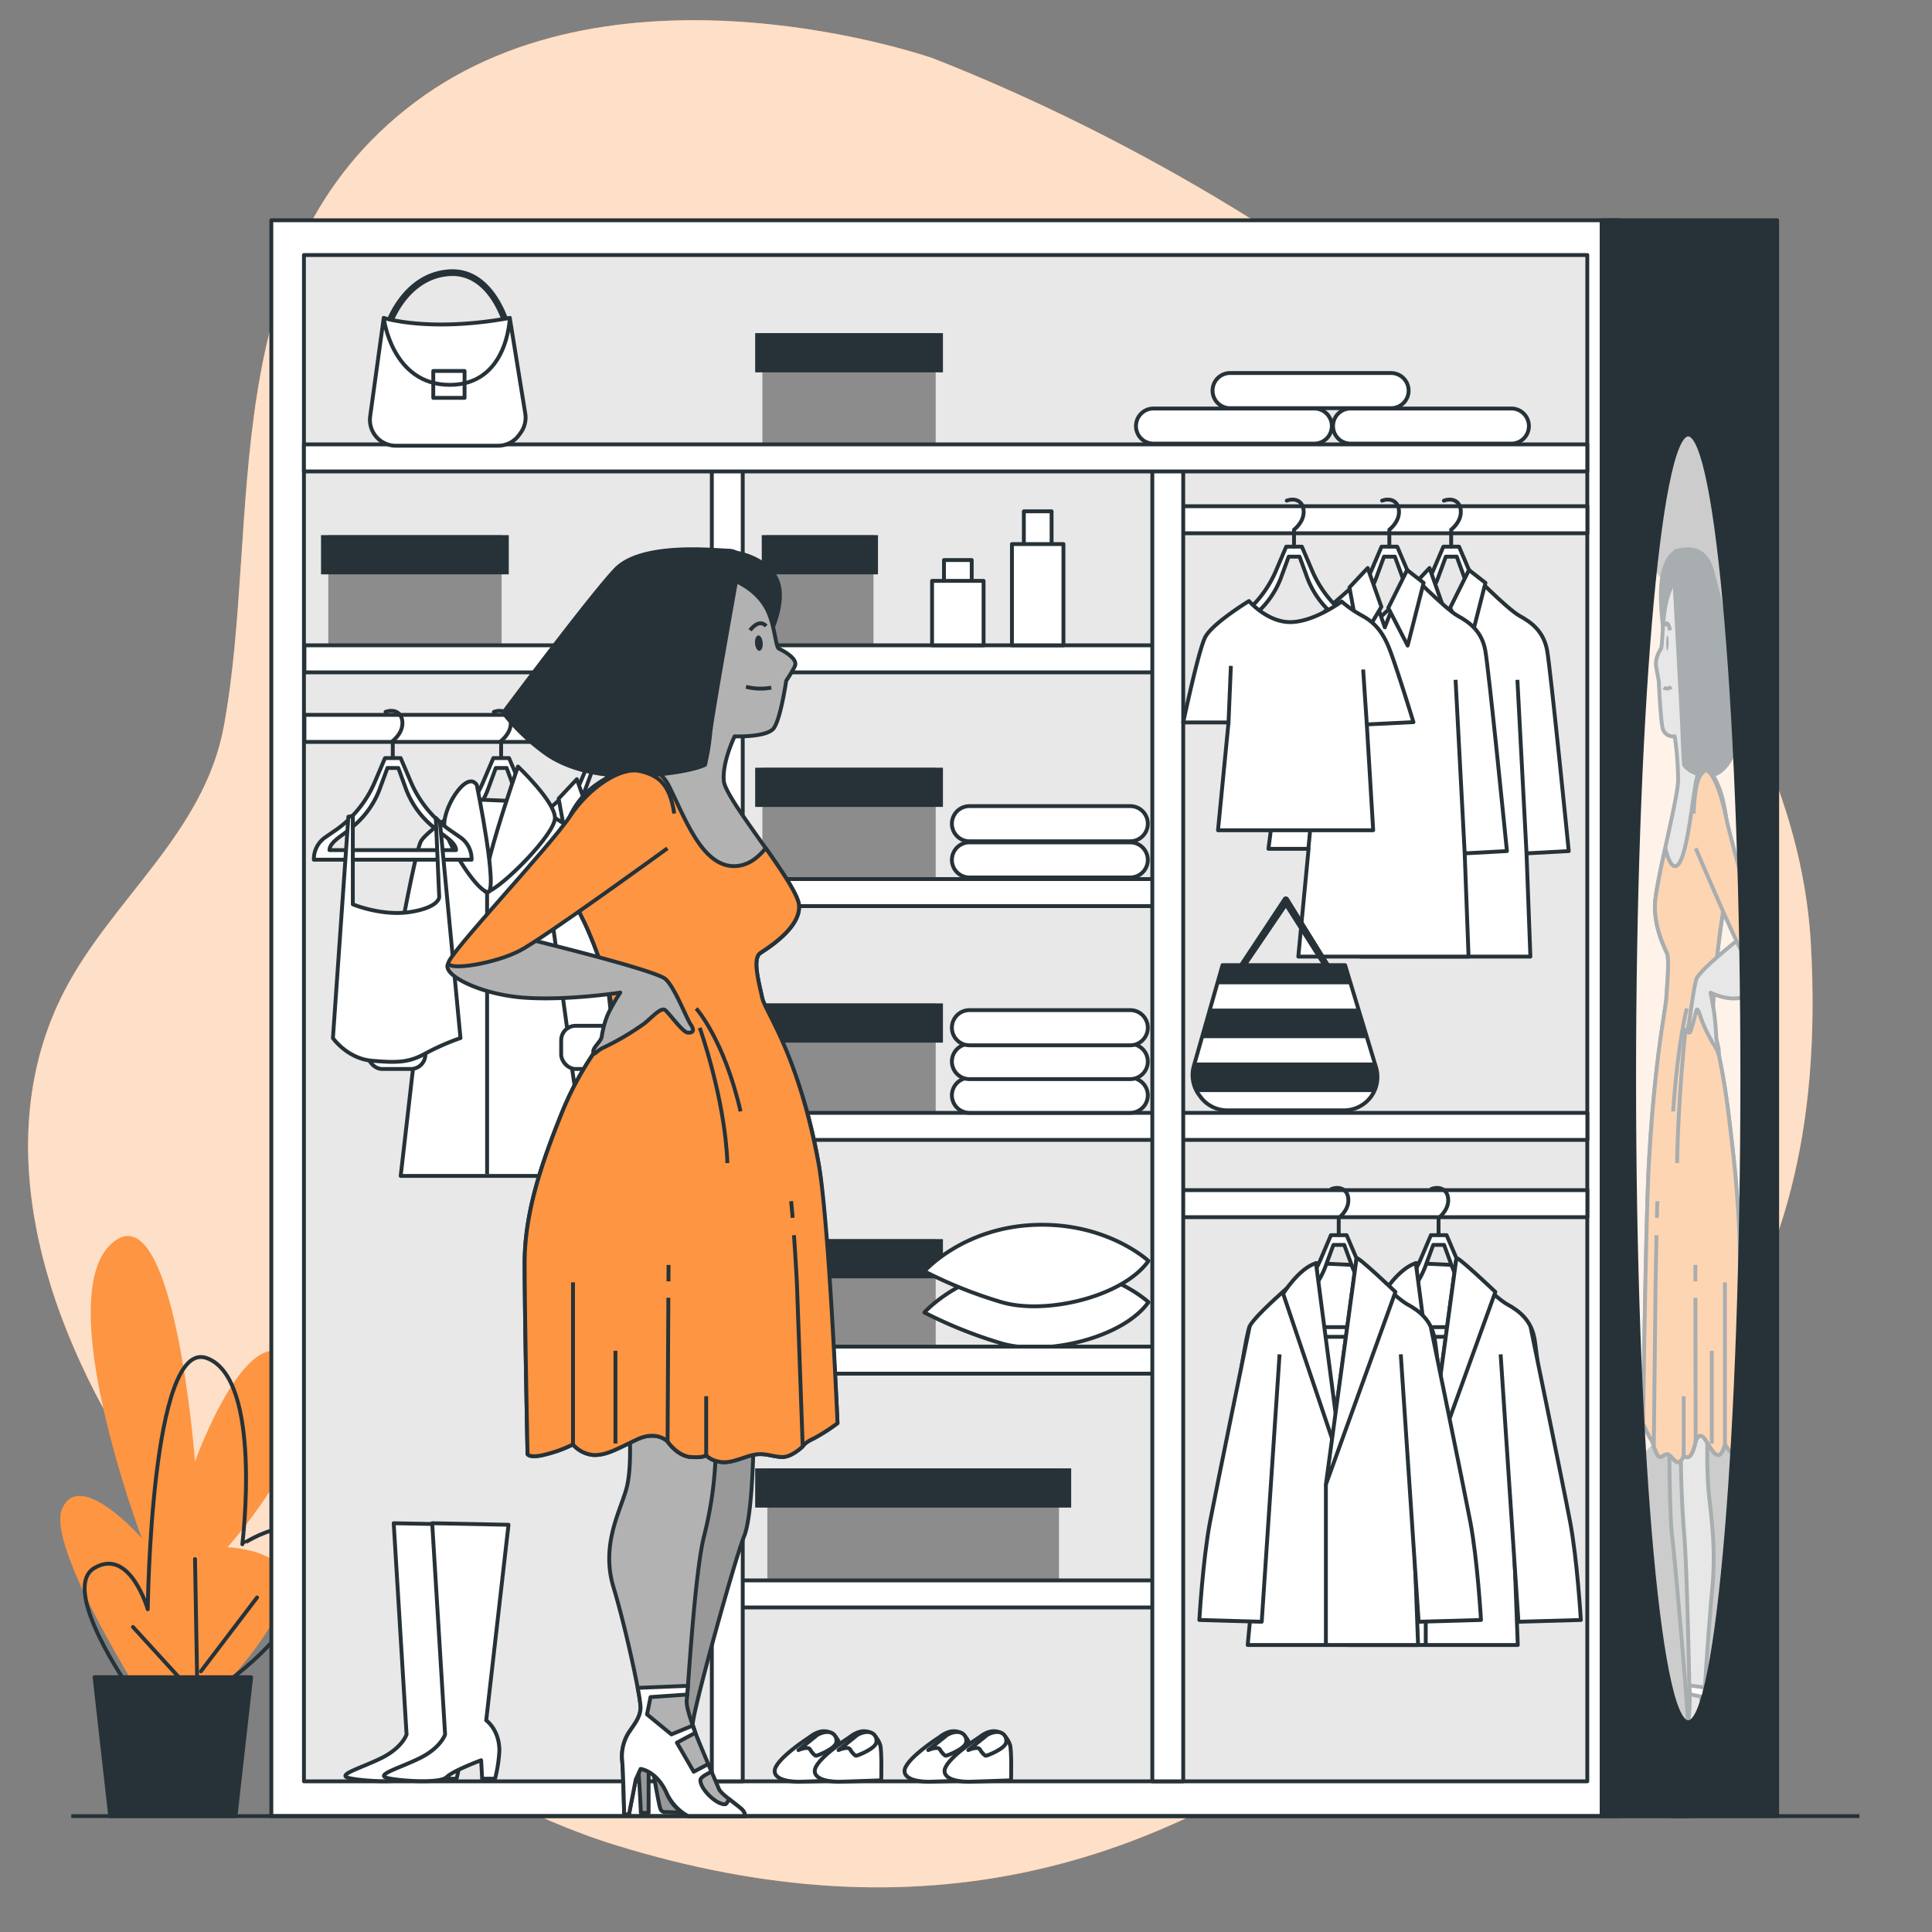 <svg xmlns="http://www.w3.org/2000/svg" viewBox="0 0 500 500"><rect x="0" y="0" width="500" height="500" fill="#808080" stroke="none"/><g id="freepik--background-simple--inject-36"><path d="M241.41,15.07S160.55-13.34,107.5,26.38,67.74,134.9,57.92,188c-5.14,27.79-29.1,44.77-41.39,68.71C-22.75,333.22,70.16,450,159.31,477.51c77.18,23.84,143.06,8.69,205.47-45.32s109.35-89.32,103.88-187.76S344.78,55.59,241.41,15.07Z" style="fill:#FD9542"></path><path d="M241.41,15.07S160.55-13.34,107.5,26.38,67.74,134.9,57.92,188c-5.14,27.79-29.1,44.77-41.39,68.71C-22.75,333.22,70.16,450,159.31,477.51c77.18,23.84,143.06,8.69,205.47-45.32s109.35-89.32,103.88-187.76S344.78,55.59,241.41,15.07Z" style="fill:#fff;opacity:0.7"></path></g><g id="freepik--Plants--inject-36"><path d="M42.06,447.83s-30.59-46.65-26-57.35,20.65,7.64,20.65,7.64S13,335.42,29.06,321.66s21.41,56.58,21.41,56.58S65,337.72,76.47,353s-17.59,47.41-17.59,47.41,19.88.76,14.53,13.76-19.88,26.76-19.88,26.76Z" style="fill:#FD9542"></path><path d="M33.65,437.12s-18.35-26-9.18-31.35,13.77,10.71,13.77,10.71.76-70.35,15.29-65,9.18,48.17,9.18,48.17S81.06,387.42,80.29,405s-25.23,32.88-25.23,32.88" style="fill:none;stroke:#263238;stroke-linecap:round;stroke-linejoin:round"></path><line x1="50.47" y1="438.65" x2="34.41" y2="421.06" style="fill:none;stroke:#263238;stroke-linecap:round;stroke-linejoin:round"></line><line x1="51.24" y1="447.06" x2="50.47" y2="403.48" style="fill:none;stroke:#263238;stroke-linecap:round;stroke-linejoin:round"></line><line x1="52" y1="432.53" x2="66.53" y2="413.42" style="fill:none;stroke:#263238;stroke-linecap:round;stroke-linejoin:round"></line><polygon points="65 434.06 24.47 434.06 28.52 470 60.95 470 65 434.06" style="fill:#263238;stroke:#263238;stroke-linecap:round;stroke-linejoin:round"></polygon></g><g id="freepik--Wardrobe--inject-36"><path d="M432,373.59s.07,18.71.76,24.06,4.34,47.67,4.1,48.9-1.14,16.16-1.48,18.39-1.17,3.34-.69,4,4.35,0,4.35,0,.27.22.41-.67S440,458,440,458l.34-1.11v12.25H441s.13-10.47.27-12.92a29.4,29.4,0,0,0-.14-7.8c-.55-2.9-1-3.34-1.58-8s.76-27,.62-35.65-2.69-16-2.69-19.16.2-16.71.2-16.71Z" style="fill:#999;stroke:#263238;stroke-linejoin:round"></path><path d="M441.93,368.58s-.31,11,.23,17,2,14.48,1,25.23-2.16,28.47-2.16,31a28.79,28.79,0,0,0,.93,6.5,34.48,34.48,0,0,1,.54,7.49c-.08,2.5-.16,13.74-.16,13.74h-.38l-.55-9-.38-2.75s-1.4.42-2.09,6.24c-.51,4.34-1.74,6-1.74,6h-4.52a4.79,4.79,0,0,1,.23-1.75,46.37,46.37,0,0,0,1.84-5.27c.15-1.25,1.72-12.71,2.1-16.46a50.14,50.14,0,0,0,.47-7c-.08-1.5-.62-32.72-1.4-42.21s-.92-18.49-.92-24.23-.62-6.5,2.32-8.25S441.62,362.58,441.93,368.58Z" style="fill:#c4c4c4;stroke:#263238;stroke-linejoin:round"></path><path d="M432.88,468.25c.16-.52.61-1.59,1-2.67a5.42,5.42,0,0,0,.31,1.36c.7.19,2-4.06,2-6.3a5,5,0,0,0-.89-2.11c.08-.62.17-1.28.25-2l1.17,2,1.36-7.63-1.48-2.55c.08-.73.16-1.37.21-1.87l1.71,2.28,2-5.18-.28-4.48-2.94-.65c0-.55,0-1.32-.06-2.26l4,.53c-.15,2.49-.23,4.3-.23,5a28.79,28.79,0,0,0,.93,6.5,34.48,34.48,0,0,1,.54,7.49c-.08,2.5-.16,13.74-.16,13.74h-.38l-.55-9-.38-2.75s-1.28.42-2.09,6.24c-.59,4.24-1.74,6-1.74,6h-4.52A4.79,4.79,0,0,1,432.88,468.25Z" style="fill:#fff;stroke:#263238;stroke-linejoin:round"></path><path d="M433.52,142.91s-2.59,1.06-3.44,7.1.76,15.5.76,15.5,2.83-13.53,3.56-14.59S434.6,143.2,433.52,142.91Z" style="fill:#263238;stroke:#263238;stroke-linejoin:round"></path><path d="M434.53,149s-2.53,1.83-3.64,8.55c-.64,3.91-.71,9.83-1,10.27s-1.62,2.57-1.28,4.67.68,3.69.68,3.69.44,9.9,1,12.3a2.83,2.83,0,0,0,3.13,2.09,79.15,79.15,0,0,1,.87,11.52c-.13,5-5.88,26.49-6,32.22s2.44,10.93,3.1,12.36.12,7.55-.14,11.49S428,276.2,426.74,301c-.74,14.35-1.52,67.31-1.52,67.31a33.77,33.77,0,0,0,1.93,4,5.35,5.35,0,0,1,.86,2s.85,2.75,1.62,2.75,1.47-1.25,2.4-.5,1.78,2.25,2.63,1.75a2.86,2.86,0,0,0,1.08-1.75s.15.75,1.24.5,1.85-4,1.85-4,.85-3,2.48-.5,2.39,4,3.4,4,1.7-2.75,1.7-2.75a11,11,0,0,0,2.09,2.5c1.39,1.25,1.55,0,1.55,0s.23-36.22.23-49.46-1.41-26.18-2.95-38.62-3.27-17.92-3.92-22.86,1.25-21.22,2.18-27.24,2.39-17.66,1.07-26.79-3.76-10.78-5.16-13.66-1.85-6.26-1.3-12.88,3.32-23.43.57-31.18S434.53,149,434.53,149Z" style="fill:#c4c4c4;stroke:#263238;stroke-linejoin:round"></path><path d="M431.21,166.36c0,1.1.09,2,.26,2.07s.33-.81.36-1.91-.09-2-.26-2.07S431.24,165.26,431.21,166.36Z" style="fill:#263238"></path><path d="M432.55,177.74a1.69,1.69,0,0,1-2,.22" style="fill:none;stroke:#263238;stroke-linejoin:round"></path><path d="M432.22,163.12s-.69-3.19-1.29-1.1" style="fill:none;stroke:#263238;stroke-linejoin:round"></path><path d="M431.26,258.11c.26-3.94.8-10.06.14-11.49s-3.24-6.63-3.1-12.36c.07-2.63,1.32-8.6,2.67-14.77.62,2.53,1.5,4.81,2.64,4.66,2.49-.33,3.8-12.26,5.11-20.69.9-5.85,2.58-5.33,3.52-4.46,1.41,2.28,3.31,4.67,4.42,12.35,1.32,9.13-.14,20.77-1.07,26.79s-2.83,22.3-2.18,27.24,2.37,10.41,3.92,22.86,2.95,25.38,2.95,38.62-.23,49.46-.23,49.46-.16,1.25-1.55,0a11,11,0,0,1-2.09-2.5s-.69,2.75-1.7,2.75-1.78-1.5-3.4-4-2.48.5-2.48.5-.77,3.74-1.85,4-1.24-.5-1.24-.5a2.86,2.86,0,0,1-1.08,1.75c-.85.5-1.71-1-2.63-1.75s-1.63.5-2.4.5-1.62-2.75-1.62-2.75a5.35,5.35,0,0,0-.86-2,33.77,33.77,0,0,1-1.93-4s.69-53,1.52-67.31C428.42,272.07,431,262.06,431.26,258.11Z" style="fill:#FD9542;stroke:#263238;stroke-linejoin:round"></path><path d="M436.54,261S434.32,269,433,287.65" style="fill:none;stroke:#263238;stroke-linejoin:round"></path><path d="M436.26,266s-2,18.26-2.22,35" style="fill:none;stroke:#263238;stroke-linejoin:round"></path><line x1="446.41" y1="373.82" x2="446.41" y2="331.86" style="fill:none;stroke:#263238;stroke-linejoin:round"></line><line x1="438.76" y1="331.61" x2="438.76" y2="327.36" style="fill:none;stroke:#263238;stroke-linejoin:round"></line><line x1="438.83" y1="373.08" x2="438.77" y2="335.85" style="fill:none;stroke:#263238;stroke-linejoin:round"></line><line x1="443.01" y1="373.58" x2="443.01" y2="349.59" style="fill:none;stroke:#263238;stroke-linejoin:round"></line><line x1="435.74" y1="376.57" x2="435.74" y2="361.33" style="fill:none;stroke:#263238;stroke-linejoin:round"></line><path d="M428.81,315.17c0-1.58.08-3.05.12-4.3" style="fill:none;stroke:#263238;stroke-linejoin:round"></path><path d="M428,374.32l.46-42.21s.1-6.21.24-12.44" style="fill:none;stroke:#263238;stroke-linejoin:round"></path><path d="M433.17,147.33s2.08,37.15,2.25,42.46.41,8.14.41,8.14,1,1.76,4.28,2.65,6.31-.82,8.36-5.28A68.25,68.25,0,0,0,452,184.46s-6.92-29.92-9-37-7.78-5.09-9.1-4.94S433.17,147.33,433.17,147.33Z" style="fill:#263238;stroke:#263238;stroke-linejoin:round"></path><path d="M450,243.07l-.33.26c-1.77,1.41-10,8-10.64,10.09-.76,2.3-1.66,10.08-2,11.74s-.14,2.22.25,2.07,1.45-4.87,1.78-5.79,1,1.79,1.7,3.47a42.27,42.27,0,0,0,3.18,6.11c.67.93.87,2.49.9,1.24s-.63-2.67-.68-3.94-.22-3.56-.47-5.64-1-5.78-1-5.78,4.21,2.13,7.73,1.31,6.67-6,6-8.9C456.4,249.31,453,242.38,450,243.07Z" style="fill:#c4c4c4;stroke:#263238;stroke-linejoin:round"></path><path d="M438.85,219.54s9.88,23.2,11.81,26.47,5.61,5.27,5.74,3.3-8.15-30.26-9.74-38-4.09-12.87-5.59-11.77-2.42,3.36-2.77,11" style="fill:#FD9542;stroke:#263238;stroke-linejoin:round"></path><ellipse cx="436.91" cy="279.08" rx="14.01" ry="166.63" style="fill:#fff;opacity:0.6"></ellipse><rect x="70.22" y="57" width="349" height="413" style="fill:#fff;stroke:#263238;stroke-linejoin:round"></rect><rect x="78.66" y="66" width="332.13" height="395" style="fill:#e8e8e8;stroke:#263238;stroke-linejoin:round"></rect><path d="M101.89,394.21l3.33,54.67s-1.07,3.38-6.4,6.05-12.18,4.46-8.27,5.28c3.55.75,13.42,1.37,15.09-.3s8.91-4.36,8.91-4.36l.27,4.78h3.33a36.83,36.83,0,0,0,1.13-7.24c0-5.49-3.41-7.86-3.41-7.86l5.77-50.62Z" style="fill:#fff;stroke:#263238;stroke-linejoin:round"></path><path d="M111.85,394.21l3.34,54.67s-1.07,3.38-6.4,6.05-12.18,4.46-8.27,5.28c3.54.75,13.42,1.37,15.08-.3s8.92-4.36,8.92-4.36l.26,4.78h3.34a37.13,37.13,0,0,0,1.12-7.24c0-5.49-3.41-7.86-3.41-7.86l5.77-50.62Z" style="fill:#fff;stroke:#263238;stroke-linejoin:round"></path><rect x="197.31" y="198.68" width="44.85" height="28.64" style="fill:#8c8c8c"></rect><rect x="195.44" y="198.68" width="48.59" height="10.15" style="fill:#263238"></rect><rect x="197.31" y="259.68" width="44.85" height="28.64" style="fill:#8c8c8c"></rect><rect x="195.44" y="259.68" width="48.59" height="10.15" style="fill:#263238"></rect><rect x="197.31" y="320.68" width="44.85" height="28.64" style="fill:#8c8c8c"></rect><rect x="195.44" y="320.68" width="48.59" height="10.15" style="fill:#263238"></rect><rect x="198.59" y="380.01" width="75.48" height="28.64" style="fill:#8c8c8c"></rect><rect x="195.44" y="380.01" width="81.78" height="10.15" style="fill:#263238"></rect><rect x="198.3" y="138.49" width="27.76" height="28.64" style="fill:#8c8c8c"></rect><rect x="197.14" y="138.49" width="30.08" height="10.15" style="fill:#263238"></rect><rect x="186.9" y="167" width="112.13" height="7" style="fill:#fff;stroke:#263238;stroke-linejoin:round"></rect><rect x="186.9" y="227.5" width="112.13" height="7" style="fill:#fff;stroke:#263238;stroke-linejoin:round"></rect><rect x="186.9" y="288" width="112.13" height="7" style="fill:#fff;stroke:#263238;stroke-linejoin:round"></rect><rect x="300.9" y="288" width="109.91" height="7" style="fill:#fff;stroke:#263238;stroke-linejoin:round"></rect><rect x="300.9" y="308" width="109.91" height="7" style="fill:#fff;stroke:#263238;stroke-linejoin:round"></rect><rect x="300.9" y="131" width="109.91" height="7" style="fill:#fff;stroke:#263238;stroke-linejoin:round"></rect><path d="M297.22,337s-10.67-10-29.33-9.33-28.67,12-28.67,12a116.61,116.61,0,0,0,20,8C270.55,351,290.55,346.33,297.22,337Z" style="fill:#fff;stroke:#263238;stroke-linejoin:round"></path><path d="M297.22,326.33s-10.67-10-29.33-9.33-28.67,12-28.67,12a115.66,115.66,0,0,0,20,8C270.55,340.33,290.55,335.67,297.22,326.33Z" style="fill:#fff;stroke:#263238;stroke-linejoin:round"></path><rect x="186.9" y="348.5" width="112.13" height="7" style="fill:#fff;stroke:#263238;stroke-linejoin:round"></rect><rect x="186.9" y="409" width="112.13" height="7" style="fill:#fff;stroke:#263238;stroke-linejoin:round"></rect><rect x="84.96" y="138.49" width="44.85" height="28.64" style="fill:#8c8c8c"></rect><rect x="83.08" y="138.49" width="48.59" height="10.15" style="fill:#263238"></rect><rect x="197.31" y="86.21" width="44.85" height="28.64" style="fill:#8c8c8c"></rect><rect x="195.44" y="86.21" width="48.59" height="10.15" style="fill:#263238"></rect><rect x="78.78" y="167" width="110.24" height="7" style="fill:#fff;stroke:#263238;stroke-linejoin:round"></rect><rect x="78.78" y="185" width="110.24" height="7" style="fill:#fff;stroke:#263238;stroke-linejoin:round"></rect><path d="M172.56,216.82l-3.07-2.12a29,29,0,0,1-10-12.51l-2.56-6h-4.06l-2.55,6a29,29,0,0,1-10,12.51l-3.07,2.12a6.89,6.89,0,0,0-2.77,5.67h40.82A6.88,6.88,0,0,0,172.56,216.82ZM156.05,220H138.51c0-1.88,3-3.62,4.19-4.58l2.12-1.72a23.21,23.21,0,0,0,6.92-10.12l1.77-4.83h2.81l1.77,4.83A23.13,23.13,0,0,0,165,213.68l2.12,1.72c1.19,1,4.13,2.7,4.13,4.58Z" style="fill:#fff;stroke:#263238;stroke-linejoin:round"></path><path d="M154.89,196.12v-4.38s2.5-1.87,2.5-4.58-2.08-3.76-4.38-2.92" style="fill:none;stroke:#263238;stroke-linecap:round;stroke-linejoin:round"></path><path d="M149,203.44,153.72,217l5.78-14.83s9.87,10.1,13.12,11.88,6.2,4.13,7.09,8.85,5.61,52,5.61,52l-10.93.59,1,26.72h-44.1l2.66-27.9H123.61s6.49-51.08,8.26-54.62S149,203.44,149,203.44Z" style="fill:#fff;stroke:#263238;stroke-linejoin:round"></path><polygon points="144.57 206.68 147.23 221.15 152.84 211.7 149.29 201.66 144.57 206.68" style="fill:#fff;stroke:#263238;stroke-linejoin:round"></polygon><polygon points="159.5 202.19 154.61 212 159.63 221.74 163.76 205.5 159.5 202.19" style="fill:#fff;stroke:#263238;stroke-linejoin:round"></polygon><line x1="174.39" y1="275.48" x2="172.03" y2="230.6" style="fill:none;stroke:#263238;stroke-linejoin:round"></line><line x1="133.94" y1="274.3" x2="138.07" y2="230.6" style="fill:none;stroke:#263238;stroke-linejoin:round"></line><path d="M393.22,162.16,390.16,160a29,29,0,0,1-10-12.52l-2.56-6h-4.06l-2.56,6A29,29,0,0,1,361,160l-3.07,2.12a6.85,6.85,0,0,0-2.77,5.66H396A6.85,6.85,0,0,0,393.22,162.16Zm-16.5,3.15H359.18c0-1.88,3-3.62,4.19-4.58l2.12-1.72a23.05,23.05,0,0,0,6.91-10.12l1.78-4.83H377l1.77,4.83A23.05,23.05,0,0,0,385.67,159l2.13,1.72c1.18,1,4.13,2.7,4.13,4.58Z" style="fill:#fff;stroke:#263238;stroke-linejoin:round"></path><path d="M375.56,141.46v-4.38s2.5-1.88,2.5-4.59-2.09-3.75-4.38-2.92" style="fill:none;stroke:#263238;stroke-linecap:round;stroke-linejoin:round"></path><path d="M369.67,148.77l4.72,13.58,5.78-14.83s9.87,10.11,13.12,11.88,6.2,4.13,7.09,8.86,5.61,52,5.61,52l-10.93.59,1,26.72H352l2.66-27.9H344.27s6.5-51.09,8.27-54.63S369.67,148.77,369.67,148.77Z" style="fill:#fff;stroke:#263238;stroke-linejoin:round"></path><polygon points="365.24 152.02 367.89 166.49 373.5 157.04 369.96 147 365.24 152.02" style="fill:#fff;stroke:#263238;stroke-linejoin:round"></polygon><polygon points="380.17 147.52 375.28 157.33 380.3 167.08 384.43 150.84 380.17 147.52" style="fill:#fff;stroke:#263238;stroke-linejoin:round"></polygon><line x1="395.06" y1="220.82" x2="392.7" y2="175.94" style="fill:none;stroke:#263238;stroke-linejoin:round"></line><line x1="354.61" y1="219.64" x2="358.74" y2="175.94" style="fill:none;stroke:#263238;stroke-linejoin:round"></line><path d="M377.22,162.16,374.16,160a29,29,0,0,1-10-12.52l-2.56-6h-4.06l-2.56,6A29,29,0,0,1,345,160l-3.07,2.12a6.85,6.85,0,0,0-2.77,5.66H380A6.85,6.85,0,0,0,377.22,162.16Zm-16.5,3.15H343.18c0-1.88,3-3.62,4.19-4.58l2.12-1.72a23.05,23.05,0,0,0,6.91-10.12l1.78-4.83H361l1.77,4.83A23.05,23.05,0,0,0,369.67,159l2.13,1.72c1.18,1,4.13,2.7,4.13,4.58Z" style="fill:#fff;stroke:#263238;stroke-linejoin:round"></path><path d="M359.56,141.46v-4.38s2.5-1.88,2.5-4.59-2.09-3.75-4.38-2.92" style="fill:none;stroke:#263238;stroke-linecap:round;stroke-linejoin:round"></path><path d="M353.67,148.77l4.72,13.58,5.78-14.83s9.87,10.11,13.12,11.88,6.2,4.13,7.09,8.86,5.61,52,5.61,52l-10.93.59,1,26.72H336l2.66-27.9H328.27s6.5-51.09,8.27-54.63S353.67,148.77,353.67,148.77Z" style="fill:#fff;stroke:#263238;stroke-linejoin:round"></path><polygon points="349.24 152.02 351.89 166.49 357.5 157.04 353.96 147 349.24 152.02" style="fill:#fff;stroke:#263238;stroke-linejoin:round"></polygon><polygon points="364.17 147.52 359.28 157.33 364.3 167.08 368.43 150.84 364.17 147.52" style="fill:#fff;stroke:#263238;stroke-linejoin:round"></polygon><line x1="379.06" y1="220.82" x2="376.7" y2="175.94" style="fill:none;stroke:#263238;stroke-linejoin:round"></line><line x1="338.61" y1="219.64" x2="342.74" y2="175.94" style="fill:none;stroke:#263238;stroke-linejoin:round"></line><polygon points="366.41 326.91 377.29 327.43 377.29 374.03 364.37 374.03 366.41 326.91" style="fill:#fff;stroke:#263238;stroke-linejoin:round"></polygon><path d="M390,340.3l-3.06-2.12a29,29,0,0,1-10-12.52l-2.56-6h-4.06l-2.56,6a29,29,0,0,1-10,12.52l-3.07,2.12a6.86,6.86,0,0,0-2.77,5.66h40.82A6.86,6.86,0,0,0,390,340.3Zm-16.5,3.16H355.92c0-1.89,3-3.63,4.19-4.59l2.12-1.71A23.24,23.24,0,0,0,369.15,327l1.77-4.82h2.81L375.5,327a23.14,23.14,0,0,0,6.91,10.13l2.13,1.71c1.18,1,4.13,2.7,4.13,4.59Z" style="fill:#fff;stroke:#263238;stroke-linejoin:round"></path><path d="M372.3,319.6v-4.38s2.5-1.88,2.5-4.59-2.09-3.75-4.38-2.92" style="fill:none;stroke:#263238;stroke-linecap:round;stroke-linejoin:round"></path><path d="M366.41,326.91l4.72,41.59,5.78-42.84s9.87,10.11,13.12,11.88,6.2,4.14,7.09,8.86,5.61,52,5.61,52L391.8,399l1,26.72h-44.1l2.66-27.9H341s6.5-51.08,8.27-54.63S366.41,326.91,366.41,326.91Z" style="fill:#fff;stroke:#263238;stroke-linejoin:round"></path><path d="M366.41,326.91l5.8,44.35-1.38,1.85-12.92-38.3S362,328.24,366.41,326.91Z" style="fill:#fff;stroke:#263238;stroke-linejoin:round"></path><path d="M376.91,325.66,369,384.18l18-49.83S376.85,324.68,376.91,325.66Z" style="fill:#fff;stroke:#263238;stroke-linejoin:round"></path><path d="M349.28,343.15s-8.44,41-10.29,50.72-2.77,25.38-2.77,25.38l16.15.46L357,350.5" style="fill:#fff;stroke:#263238;stroke-linejoin:round"></path><path d="M396.06,343.15s8.45,41,10.29,50.72,2.77,25.38,2.77,25.38l-16.15.46-4.61-69.21" style="fill:#fff;stroke:#263238;stroke-linejoin:round"></path><line x1="368.98" y1="384.18" x2="368.98" y2="426.17" style="fill:#fff;stroke:#263238;stroke-linejoin:round"></line><polygon points="340.57 326.91 351.45 327.43 351.45 374.03 338.53 374.03 340.57 326.91" style="fill:#fff;stroke:#263238;stroke-linejoin:round"></polygon><path d="M364.13,340.3l-3.07-2.12a29,29,0,0,1-10-12.52l-2.56-6h-4.06l-2.55,6a29,29,0,0,1-10,12.52l-3.07,2.12a6.89,6.89,0,0,0-2.77,5.66h40.82A6.88,6.88,0,0,0,364.13,340.3Zm-16.51,3.16H330.08c0-1.89,3-3.63,4.19-4.59l2.12-1.71A23.24,23.24,0,0,0,343.31,327l1.77-4.82h2.81l1.77,4.82a23.16,23.16,0,0,0,6.92,10.13l2.12,1.71c1.19,1,4.13,2.7,4.13,4.59Z" style="fill:#fff;stroke:#263238;stroke-linejoin:round"></path><path d="M346.46,319.6v-4.38s2.5-1.88,2.5-4.59-2.08-3.75-4.38-2.92" style="fill:none;stroke:#263238;stroke-linecap:round;stroke-linejoin:round"></path><path d="M340.57,326.91l4.72,41.59,5.78-42.84s9.87,10.11,13.12,11.88,6.2,4.14,7.09,8.86,5.61,52,5.61,52L366,399l1,26.72h-44.1l2.66-27.9H315.18s6.49-51.08,8.26-54.63S340.57,326.91,340.57,326.91Z" style="fill:#fff;stroke:#263238;stroke-linejoin:round"></path><path d="M340.57,326.91l5.8,44.35L345,373.11l-12.92-38.3S336.15,328.24,340.57,326.91Z" style="fill:#fff;stroke:#263238;stroke-linejoin:round"></path><path d="M351.07,325.66l-7.93,58.52,18-49.83S351,324.68,351.07,325.66Z" style="fill:#fff;stroke:#263238;stroke-linejoin:round"></path><path d="M323.44,343.15s-8.44,41-10.29,50.72-2.76,25.38-2.76,25.38l16.14.46,4.62-69.21" style="fill:#fff;stroke:#263238;stroke-linejoin:round"></path><path d="M370.23,343.15s8.44,41,10.29,50.72,2.76,25.38,2.76,25.38l-16.14.46-4.62-69.21" style="fill:#fff;stroke:#263238;stroke-linejoin:round"></path><line x1="343.14" y1="384.18" x2="343.14" y2="426.17" style="fill:#fff;stroke:#263238;stroke-linejoin:round"></line><rect x="298.22" y="118" width="8" height="343" transform="translate(604.44 579) rotate(180)" style="fill:#fff;stroke:#263238;stroke-linejoin:round"></rect><rect x="184.22" y="118" width="8" height="343" transform="translate(376.44 579) rotate(180)" style="fill:#fff;stroke:#263238;stroke-linejoin:round"></rect><rect x="78.66" y="115" width="332.13" height="7" style="fill:#fff;stroke:#263238;stroke-linejoin:round"></rect><path d="M131.29,85.63a.88.88,0,0,1-.85-.68c0-.14-3.52-14.21-14.12-13.5-11,.73-15,12.93-15,13.06a.89.89,0,0,1-1.1.57A.86.86,0,0,1,99.64,84c0-.14,4.32-13.47,16.57-14.28,12-.78,15.9,14.68,15.94,14.84a.87.87,0,0,1-.65,1A.76.76,0,0,1,131.29,85.63Z" style="fill:#263238"></path><path d="M99.31,82.28s11.7,3.82,32.62,0l4,24.7a6.68,6.68,0,0,1-1.17,5l-.42.58a6.71,6.71,0,0,1-5.44,2.79H102.4a6.7,6.7,0,0,1-6-3.8h0a6.74,6.74,0,0,1-.6-3.83Z" style="fill:#fff;stroke:#263238;stroke-linecap:round;stroke-linejoin:round"></path><path d="M131.93,82.28s-.45,17.32-15.52,17.32-17.1-17.32-17.1-17.32" style="fill:none;stroke:#263238;stroke-linecap:round;stroke-linejoin:round"></path><rect x="112.13" y="96" width="8.1" height="6.97" style="fill:none;stroke:#263238;stroke-linecap:round;stroke-linejoin:round"></rect><path d="M316.39,249.78h31.72l8,26.44a8.62,8.62,0,0,1-1.33,7.64h0a8.65,8.65,0,0,1-6.94,3.49H317.63a8.63,8.63,0,0,1-7-3.56l-.34-.47a8.65,8.65,0,0,1-1.33-7.44Z" style="fill:#fff;stroke:#263238;stroke-linecap:round;stroke-linejoin:round"></path><polygon points="313.2 261.02 311.03 268.68 353.81 268.68 351.5 261.02 313.2 261.02" style="fill:#263238"></polygon><path d="M309,275.88a8.67,8.67,0,0,0,.88,6.74H355.5a8.6,8.6,0,0,0,.58-6.4l-.37-1.25H309.24Z" style="fill:#263238"></path><polygon points="316.39 249.78 314.98 254.73 349.6 254.73 348.11 249.78 316.39 249.78" style="fill:#263238"></polygon><path d="M320,253.13a.78.78,0,0,1-.39-.1.91.91,0,0,1-.4-1.2L332,232.5a.84.84,0,0,1,.79-.5.88.88,0,0,1,.78.52l11.7,18.88a.89.89,0,0,1-.43,1.18.86.86,0,0,1-1.15-.43L332.78,235l-12,17.66A.88.88,0,0,1,320,253.13Z" style="fill:#263238"></path><path d="M147.36,216.82l-3.07-2.12a29,29,0,0,1-10-12.51l-2.55-6h-4.06l-2.56,6a29,29,0,0,1-10,12.51l-3.07,2.12a6.88,6.88,0,0,0-2.76,5.67h40.82A6.89,6.89,0,0,0,147.36,216.82ZM130.86,220H113.31c0-1.88,3-3.62,4.19-4.58l2.12-1.72a23.13,23.13,0,0,0,6.92-10.12l1.77-4.83h2.81l1.77,4.83a23.21,23.21,0,0,0,6.92,10.12l2.12,1.72c1.19,1,4.13,2.7,4.13,4.58Z" style="fill:#fff;stroke:#263238;stroke-linejoin:round"></path><path d="M129.69,196.12v-4.38s2.5-1.87,2.5-4.58-2.08-3.76-4.38-2.92" style="fill:none;stroke:#263238;stroke-linecap:round;stroke-linejoin:round"></path><path d="M143.63,211.69s9.06,5.32,9.59,8.52,5.85,50.58,5.85,50.58l-11.71,1.06,4.79,32.48H103.7l3.73-32.48-9.05-.53s8.52-50.58,10.65-53.77,13.84-10.65,13.84-10.65l12.78.53Z" style="fill:#fff;stroke:#263238;stroke-linejoin:round"></path><path d="M134.05,198.38s-11.71,33.54-8,32.48,17.57-14.91,17.57-19.17S134.05,198.38,134.05,198.38Z" style="fill:#fff;stroke:#263238;stroke-linejoin:round"></path><path d="M123.4,203.17s5.86,28.75,2.66,27.69-9.6-11.55-10.92-16.16S120.74,198.91,123.4,203.17Z" style="fill:#fff;stroke:#263238;stroke-linejoin:round"></path><rect x="145.23" y="265.47" width="14.91" height="11.18" rx="3.75" style="fill:#fff;stroke:#263238;stroke-linejoin:round"></rect><rect x="95.18" y="265.47" width="14.91" height="11.18" rx="3.75" style="fill:#fff;stroke:#263238;stroke-linejoin:round"></rect><line x1="146.83" y1="266.53" x2="142.57" y2="235.65" style="fill:#fff;stroke:#263238;stroke-linejoin:round"></line><line x1="107.96" y1="264.93" x2="113.82" y2="236.18" style="fill:#fff;stroke:#263238;stroke-linejoin:round"></line><line x1="126.06" y1="230.86" x2="126.06" y2="303.8" style="fill:#fff;stroke:#263238;stroke-linejoin:round"></line><path d="M119.31,216.82l-3.06-2.12a29,29,0,0,1-10-12.51l-2.56-6H99.64l-2.56,6a28.94,28.94,0,0,1-10,12.51L84,216.82a6.87,6.87,0,0,0-2.77,5.67h40.82A6.87,6.87,0,0,0,119.31,216.82ZM102.81,220H85.27c0-1.88,3-3.62,4.19-4.58l2.12-1.72a23.11,23.11,0,0,0,6.91-10.12l1.78-4.83h2.81l1.77,4.83a23.11,23.11,0,0,0,6.91,10.12l2.13,1.72c1.18,1,4.13,2.7,4.13,4.58Z" style="fill:#fff;stroke:#263238;stroke-linejoin:round"></path><path d="M101.65,196.12v-4.38s2.5-1.87,2.5-4.58-2.09-3.76-4.38-2.92" style="fill:none;stroke:#263238;stroke-linecap:round;stroke-linejoin:round"></path><path d="M90.16,211.37l-4,57.29s3.73,5.32,10.12,5.86,9.48.53,13.79-1.87a62.09,62.09,0,0,1,9.1-4l-5.32-55.91-1.07-1.06.89,20.41s.18,2.66-7.28,3.9-15.08-1.95-15.08-1.95V211.16Z" style="fill:#fff;stroke:#263238;stroke-linejoin:round"></path><path d="M352.56,162.16,349.49,160a29,29,0,0,1-10-12.52l-2.56-6h-4.06l-2.55,6a29,29,0,0,1-10,12.52l-3.07,2.12a6.87,6.87,0,0,0-2.77,5.66h40.82A6.87,6.87,0,0,0,352.56,162.16Zm-16.51,3.15H318.51c0-1.88,3-3.62,4.19-4.58l2.12-1.72a23.15,23.15,0,0,0,6.92-10.12l1.77-4.83h2.81l1.77,4.83A23.07,23.07,0,0,0,345,159l2.12,1.72c1.19,1,4.13,2.7,4.13,4.58Z" style="fill:#fff;stroke:#263238;stroke-linejoin:round"></path><path d="M334.89,141.46v-4.38s2.5-1.88,2.5-4.59-2.08-3.75-4.38-2.92" style="fill:none;stroke:#263238;stroke-linecap:round;stroke-linejoin:round"></path><path d="M323.23,155.55s4.65,5.36,10.49,5.45c6.21.1,13.5-5.33,13.5-5.33a30.35,30.35,0,0,0,5.4,3.73c3.25,1.77,5.39,4.36,7.09,8.86,1.9,5,6.09,18.63,6.09,18.63l-12.07.59,1.65,27.39H315.22l2.72-27.9H306.22s3.88-18.42,5.65-22S323.23,155.55,323.23,155.55Z" style="fill:#fff;stroke:#263238;stroke-linejoin:round"></path><line x1="317.94" y1="186.97" x2="318.55" y2="172.33" style="fill:none;stroke:#263238;stroke-linejoin:round"></line><line x1="353.73" y1="187.48" x2="352.78" y2="173.27" style="fill:none;stroke:#263238;stroke-linejoin:round"></line><path d="M414.5,57V470h45.43V57Zm22.41,388.71c-7.74,0-14-74.6-14-166.63s6.27-166.64,14-166.64,14,74.61,14,166.64S444.65,445.71,436.91,445.71Z" style="fill:#263238;stroke:#263238;stroke-linejoin:round"></path><path d="M292.5,278.93H250.9a4.55,4.55,0,0,0-4.55,4.55h0A4.55,4.55,0,0,0,250.9,288h41.6a4.55,4.55,0,0,0,4.55-4.54h0A4.55,4.55,0,0,0,292.5,278.93Z" style="fill:#fff;stroke:#263238;stroke-linejoin:round"></path><path d="M292.5,270.17H250.9a4.55,4.55,0,0,0-4.55,4.55h0a4.55,4.55,0,0,0,4.55,4.55h41.6a4.55,4.55,0,0,0,4.55-4.55h0A4.55,4.55,0,0,0,292.5,270.17Z" style="fill:#fff;stroke:#263238;stroke-linejoin:round"></path><path d="M292.5,261.42H250.9a4.55,4.55,0,0,0-4.55,4.55h0a4.55,4.55,0,0,0,4.55,4.55h41.6a4.55,4.55,0,0,0,4.55-4.55h0A4.55,4.55,0,0,0,292.5,261.42Z" style="fill:#fff;stroke:#263238;stroke-linejoin:round"></path><path d="M292.5,218H250.9a4.55,4.55,0,0,0-4.55,4.54h0a4.55,4.55,0,0,0,4.55,4.55h41.6a4.55,4.55,0,0,0,4.55-4.55h0A4.55,4.55,0,0,0,292.5,218Z" style="fill:#fff;stroke:#263238;stroke-linejoin:round"></path><path d="M292.5,208.62H250.9a4.55,4.55,0,0,0-4.55,4.55h0a4.55,4.55,0,0,0,4.55,4.55h41.6a4.55,4.55,0,0,0,4.55-4.55h0A4.55,4.55,0,0,0,292.5,208.62Z" style="fill:#fff;stroke:#263238;stroke-linejoin:round"></path><path d="M340.13,105.72h-41.6a4.54,4.54,0,0,0-4.54,4.55h0a4.54,4.54,0,0,0,4.54,4.54h41.6a4.55,4.55,0,0,0,4.55-4.54h0A4.55,4.55,0,0,0,340.13,105.72Z" style="fill:#fff;stroke:#263238;stroke-linejoin:round"></path><path d="M360,96.54H318.36a4.54,4.54,0,0,0-4.55,4.55h0a4.55,4.55,0,0,0,4.55,4.55H360a4.55,4.55,0,0,0,4.55-4.55h0A4.55,4.55,0,0,0,360,96.54Z" style="fill:#fff;stroke:#263238;stroke-linejoin:round"></path><path d="M391.13,105.72h-41.6a4.54,4.54,0,0,0-4.54,4.55h0a4.54,4.54,0,0,0,4.54,4.54h41.6a4.55,4.55,0,0,0,4.55-4.54h0A4.55,4.55,0,0,0,391.13,105.72Z" style="fill:#fff;stroke:#263238;stroke-linejoin:round"></path><rect x="244.3" y="144.94" width="7.18" height="5.7" style="fill:#fff;stroke:#263238;stroke-linejoin:round"></rect><rect x="241.22" y="150.33" width="13.33" height="16.67" style="fill:#fff;stroke:#263238;stroke-linejoin:round"></rect><rect x="264.97" y="132.33" width="7.18" height="8.95" style="fill:#fff;stroke:#263238;stroke-linejoin:round"></rect><rect x="261.89" y="140.8" width="13.33" height="26.2" style="fill:#fff;stroke:#263238;stroke-linejoin:round"></rect><path d="M209.31,449.71s-9.18,5.88-8.82,8.82,7,2.57,7,2.57l10.2-.35s.21-7.63-.28-9.2S214.46,445.67,209.31,449.71Z" style="fill:#fff;stroke:#263238;stroke-linejoin:round"></path><path d="M211.63,448.92l-5,4s2.48-1.1,3-.18,1.28,1.65,1.56,1.65,4.86-1.75,5.23-3.4S215.29,447.09,211.63,448.92Z" style="fill:#fff;stroke:#263238;stroke-linejoin:round"></path><path d="M219.67,449.71s-9.18,5.88-8.81,8.82,7,2.57,7,2.57l10.2-.35s.21-7.63-.28-9.2S224.82,445.67,219.67,449.71Z" style="fill:#fff;stroke:#263238;stroke-linejoin:round"></path><path d="M222,448.92l-5,4s2.47-1.1,3-.18,1.29,1.65,1.56,1.65,4.86-1.75,5.23-3.4S225.66,447.09,222,448.92Z" style="fill:#fff;stroke:#263238;stroke-linejoin:round"></path><path d="M242.91,449.71s-9.18,5.88-8.81,8.82,7,2.57,7,2.57l10.2-.35s.21-7.63-.28-9.2S248.06,445.67,242.91,449.71Z" style="fill:#fff;stroke:#263238;stroke-linejoin:round"></path><path d="M245.23,448.92l-5,4s2.48-1.1,3-.18,1.28,1.65,1.56,1.65,4.86-1.75,5.23-3.4S248.89,447.09,245.23,448.92Z" style="fill:#fff;stroke:#263238;stroke-linejoin:round"></path><path d="M253.27,449.71s-9.18,5.88-8.81,8.82,7,2.57,7,2.57l10.2-.35s.21-7.63-.28-9.2S258.42,445.67,253.27,449.71Z" style="fill:#fff;stroke:#263238;stroke-linejoin:round"></path><path d="M255.59,448.92l-5,4s2.47-1.1,3-.18,1.29,1.65,1.56,1.65,4.86-1.75,5.23-3.4S259.26,447.09,255.59,448.92Z" style="fill:#fff;stroke:#263238;stroke-linejoin:round"></path></g><g id="freepik--Character--inject-36"><path d="M195,373.59s-.22,18.71-2.45,24.06-14,47.67-13.24,48.9,3.66,16.16,4.77,18.39,3.79,3.34,2.23,4-14,0-14,0a1.2,1.2,0,0,1-1.34-.67c-.45-.89-2-10.25-2-10.25l-1.11-1.11v12.25h-2s-.44-10.47-.89-12.92-1.33-4.9.45-7.8,3.34-3.34,5.12-8-2.45-27-2-35.65,8.69-16,8.69-19.16-.67-16.71-.67-16.71Z" style="fill:#999;stroke:#263238;stroke-linejoin:round"></path><path d="M162.78,368.58s1,11-.75,17-6.5,14.48-3.25,25.23,7,28.47,7,31-1.5,4.25-3,6.5a11.53,11.53,0,0,0-1.75,7.49c.25,2.5.5,13.74.5,13.74h1.25l1.75-9,1.25-2.75s4.51.42,6.74,6.24a11.3,11.3,0,0,0,5.61,6h14.62s.25-.75-.74-1.75-5.44-4-5.94-5.27-5.56-12.71-6.8-16.46-1.75-5.5-1.5-7,2-32.72,4.49-42.21a97.29,97.29,0,0,0,3-24.23c0-5.75,2-6.5-7.49-8.25S163.78,362.58,162.78,368.58Z" style="fill:#b2b2b2;stroke:#263238;stroke-linejoin:round"></path><path d="M192,468.25c-.53-.52-2-1.59-3.32-2.67,0,0-.57,1.33-1,1.36-2.25.19-6.58-4.06-6.41-6.3.06-.89,2.87-2.11,2.87-2.11-.26-.62-.55-1.28-.83-2l-3.77,2L175.18,451l4.78-2.55c-.28-.73-.52-1.37-.68-1.87l-5.52,2.28-6.31-5.18.91-4.48,9.5-.65c0-.55.1-1.32.17-2.26l-13,.53a40,40,0,0,1,.75,5c0,2.5-1.5,4.25-3,6.5a11.53,11.53,0,0,0-1.75,7.49c.25,2.5.5,13.74.5,13.74h1.25l1.75-9,1.25-2.75s4.12.42,6.74,6.24a13,13,0,0,0,5.61,6h14.62S193,469.25,192,468.25Z" style="fill:#fff;stroke:#263238;stroke-linejoin:round"></path><path d="M189.94,142.91s8.36,1.06,11.11,7.1-2.47,15.5-2.47,15.5-9.15-13.53-11.49-14.59S186.45,143.2,189.94,142.91Z" style="fill:#263238;stroke:#263238;stroke-linejoin:round"></path><path d="M186.68,149s8.17,1.83,11.73,8.55c2.08,3.91,2.32,9.83,3.11,10.27s5.23,2.57,4.15,4.67a35.92,35.92,0,0,1-2.2,3.69s-1.44,9.9-3.24,12.3-10.11,2.09-10.11,2.09-3.22,6.54-2.8,11.52,19,26.49,19.46,32.22-7.86,10.93-10,12.36-.38,7.55.45,11.49S207.64,276.2,211.82,301c2.41,14.35,4.92,67.31,4.92,67.31a46.61,46.61,0,0,1-6.25,4c-2.25,1-2.75,2-2.75,2s-2.75,2.75-5.24,2.75-4.75-1.25-7.75-.5-5.74,2.25-8.49,1.75-3.5-1.75-3.5-1.75-.5.75-4,.5-6-4-6-4-2.75-3-8-.5-7.75,4-11,4a7.92,7.92,0,0,1-5.49-2.75,33.93,33.93,0,0,1-6.75,2.5c-4.49,1.25-5,0-5,0s-.75-36.22-.75-49.46,4.55-26.18,9.54-38.62,10.54-17.92,12.64-22.86-4-21.22-7-27.24-7.73-17.66-3.48-26.79,12.14-10.78,16.67-13.66,6-6.26,4.19-12.88-10.71-23.43-1.83-31.18S186.68,149,186.68,149Z" style="fill:#b2b2b2;stroke:#263238;stroke-linejoin:round"></path><path d="M197.39,166.36c.09,1.1-.28,2-.83,2.07s-1.07-.81-1.16-1.91.28-2,.83-2.07S197.3,165.26,197.39,166.36Z" style="fill:#263238"></path><path d="M193.07,177.74a15.21,15.21,0,0,0,6.54.22" style="fill:none;stroke:#263238;stroke-linejoin:round"></path><path d="M194.12,163.12s2.24-3.19,4.17-1.1" style="fill:none;stroke:#263238;stroke-linejoin:round"></path><path d="M197.23,258.11c-.83-3.94-2.59-10.06-.45-11.49s10.48-6.63,10-12.36c-.21-2.63-4.26-8.6-8.61-14.77-2,2.53-4.84,4.81-8.52,4.66-8.05-.33-12.29-12.26-16.5-20.69-2.92-5.85-8.34-5.33-11.38-4.46-4.55,2.28-10.7,4.67-14.29,12.35-4.25,9.13.47,20.77,3.48,26.79s9.12,22.3,7,27.24-7.66,10.41-12.64,22.86-9.54,25.38-9.54,38.62.75,49.46.75,49.46.5,1.25,5,0a33.93,33.93,0,0,0,6.75-2.5,7.92,7.92,0,0,0,5.49,2.75c3.25,0,5.75-1.5,11-4s8,.5,8,.5,2.5,3.74,6,4,4-.5,4-.5.75,1.25,3.5,1.75,5.5-1,8.49-1.75,5.25.5,7.75.5,5.24-2.75,5.24-2.75.5-1,2.75-2a46.61,46.61,0,0,0,6.25-4s-2.24-53-4.92-67.31C206.39,272.07,198.06,262.06,197.23,258.11Z" style="fill:#FD9542;stroke:#263238;stroke-linejoin:round"></path><path d="M180.18,261s7.17,7.93,11.48,26.62" style="fill:none;stroke:#263238;stroke-linejoin:round"></path><path d="M181.09,266s6.53,18.26,7.16,35" style="fill:none;stroke:#263238;stroke-linejoin:round"></path><line x1="148.29" y1="373.82" x2="148.29" y2="331.86" style="fill:none;stroke:#263238;stroke-linejoin:round"></line><line x1="173" y1="331.61" x2="173.02" y2="327.36" style="fill:none;stroke:#263238;stroke-linejoin:round"></line><line x1="172.77" y1="373.08" x2="172.97" y2="335.85" style="fill:none;stroke:#263238;stroke-linejoin:round"></line><line x1="159.28" y1="373.58" x2="159.28" y2="349.59" style="fill:none;stroke:#263238;stroke-linejoin:round"></line><line x1="182.76" y1="376.57" x2="182.76" y2="361.33" style="fill:none;stroke:#263238;stroke-linejoin:round"></line><path d="M205.14,315.17c-.13-1.58-.26-3.05-.39-4.3" style="fill:none;stroke:#263238;stroke-linejoin:round"></path><path d="M207.74,374.32l-1.5-42.21s-.32-6.21-.76-12.44" style="fill:none;stroke:#263238;stroke-linejoin:round"></path><path d="M191.05,147.33s-6.69,37.15-7.25,42.46a57.92,57.92,0,0,1-1.34,8.14s-3.11,1.76-13.81,2.65-20.37-.82-27-5.28a53.91,53.91,0,0,1-11.43-10.84s22.34-29.92,29-37,25.15-5.09,29.42-4.94S191.05,147.33,191.05,147.33Z" style="fill:#263238;stroke:#263238;stroke-linejoin:round"></path><path d="M136.83,243.07l1.07.26c5.7,1.41,32.19,8,34.38,10.09,2.44,2.3,5.35,10.08,6.49,11.74s.43,2.22-.84,2.07-4.66-4.87-5.74-5.79-3.36,1.79-5.48,3.47A70.07,70.07,0,0,1,156.44,271c-2.18.93-2.8,2.49-2.9,1.24s2-2.67,2.18-3.94a24.92,24.92,0,0,1,1.53-5.64,46.12,46.12,0,0,1,3.28-5.78s-13.61,2.13-24.95,1.31-21.56-6-19.54-8.9C116,249.31,127,242.38,136.83,243.07Z" style="fill:#b2b2b2;stroke:#263238;stroke-linejoin:round"></path><path d="M172.73,219.54s-31.92,23.2-38.16,26.47-18.12,5.27-18.53,3.3,26.32-30.26,31.44-38,13.22-12.87,18.08-11.77,7.8,3.36,8.93,11" style="fill:#FD9542;stroke:#263238;stroke-linejoin:round"></path></g><g id="freepik--Floor--inject-36"><line x1="18.45" y1="470" x2="481.22" y2="470" style="fill:none;stroke:#263238;stroke-linejoin:round"></line></g></svg>